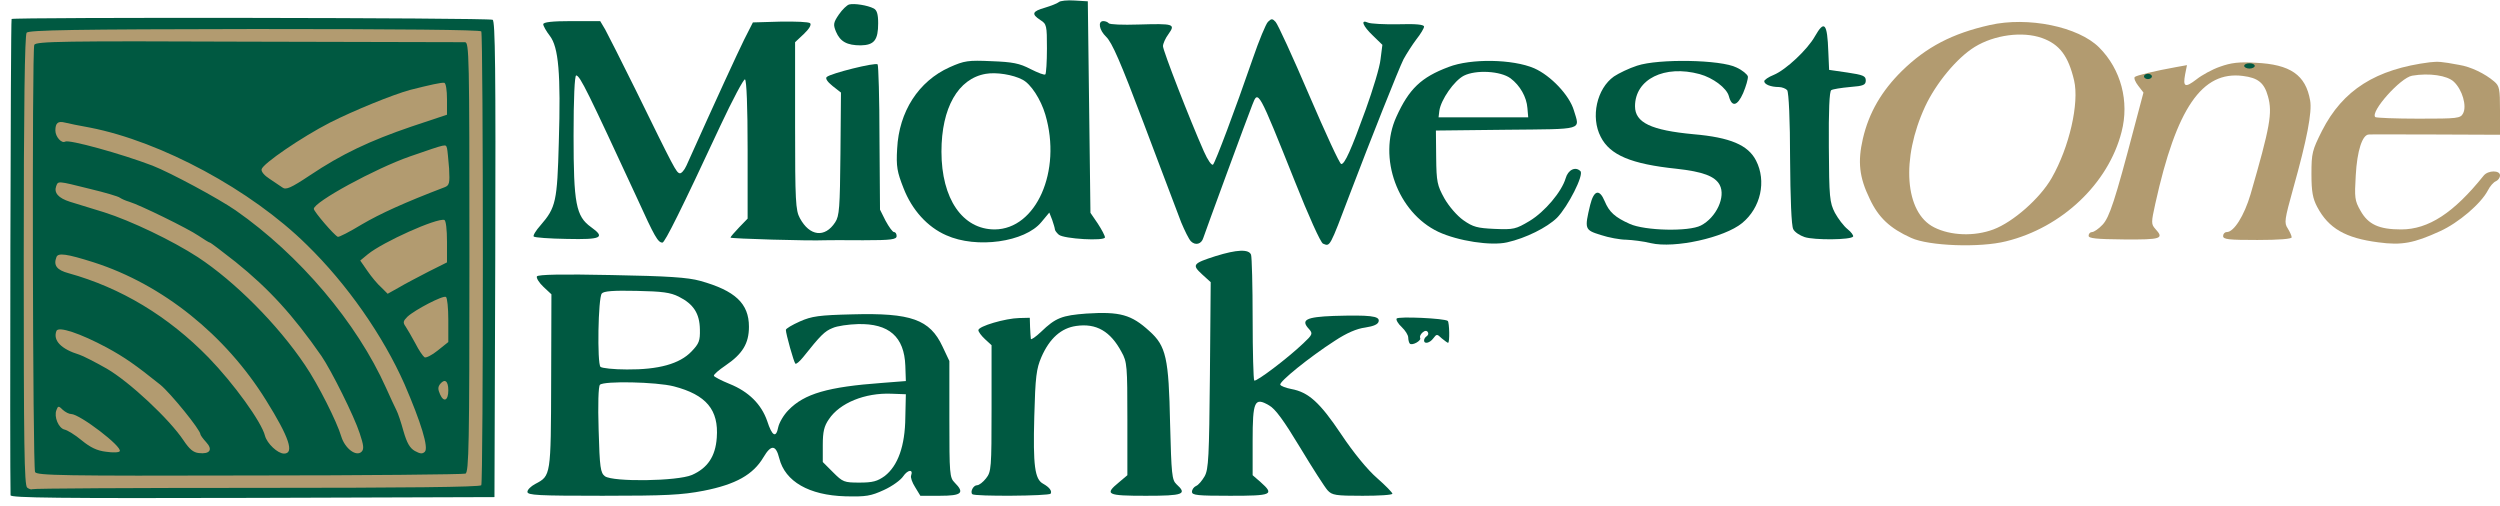 <?xml version="1.0" standalone="no"?>
<!DOCTYPE svg PUBLIC "-//W3C//DTD SVG 1.1//EN"
 "http://www.w3.org/Graphics/SVG/1.1/DTD/svg11.dtd">
<!-- Created with svg_stack (http://github.com/astraw/svg_stack) -->
<svg xmlns:sodipodi="http://sodipodi.sourceforge.net/DTD/sodipodi-0.dtd" xmlns="http://www.w3.org/2000/svg" version="1.1" width="474.0" height="96.0">
  <defs/>
  <g id="id0:id0" transform="matrix(1.25,0,0,1.25,0.0,0.0)"><g transform="translate(0,76.8) scale(0.04,-0.04)" fill="#b29b70" stroke="none">
<path d="M7545 1825 c-142 -32 -240 -83 -333 -174 -77 -76 -125 -158 -148 -257 -20 -87 -14 -146 26 -228 33 -71 77 -112 157 -148 67 -31 261 -38 360 -13 212 52 388 219 438 415 30 115 -2 237 -85 320 -79 79 -270 118 -415 85z m198 -49 c67 -24 100 -68 122 -161 20 -86 -18 -253 -85 -370 -44 -77 -146 -167 -221 -195 -72 -27 -162 -24 -225 8 -111 56 -126 259 -34 458 41 88 120 184 188 226 75 46 181 60 255 34z"/>
<path d="M85 1820 c-7 -12 -8 -1748 0 -1760 6 -10 1721 -15 1749 -4 15 6 16 85 16 890 l0 884 -880 0 c-519 0 -882 -4 -885 -10z m1670 -880 l0 -805 -795 -2 c-538 -2 -798 1 -805 8 -14 14 -17 1579 -3 1597 8 9 177 12 807 10 l796 -3 0 -805z"/>
<path d="M1650 1621 c-14 -5 -63 -19 -110 -31 -143 -38 -458 -201 -547 -283 -34 -30 -29 -54 16 -77 22 -11 42 -24 46 -30 13 -21 56 -9 106 29 103 78 293 166 456 211 43 12 84 27 91 32 16 13 16 130 0 146 -13 13 -22 14 -58 3z"/>
<path d="M196 1464 c-10 -27 -7 -71 7 -81 6 -5 44 -15 82 -22 215 -37 501 -169 690 -320 104 -82 221 -204 303 -313 39 -53 72 -98 72 -101 0 -3 17 -34 38 -68 45 -76 117 -237 132 -296 6 -23 17 -49 26 -58 25 -24 63 -30 82 -12 14 15 14 21 -2 74 -26 87 -101 265 -135 320 -16 26 -44 72 -61 102 -75 128 -267 337 -415 452 -186 144 -459 268 -703 319 -114 24 -108 24 -116 4z"/>
<path d="M1660 1379 c-14 -4 -61 -20 -105 -34 -44 -15 -90 -33 -102 -41 -12 -8 -27 -14 -33 -14 -12 0 -120 -60 -202 -113 -29 -18 -48 -38 -48 -49 0 -20 71 -103 103 -120 15 -8 26 -5 46 10 15 11 49 31 76 46 28 14 57 30 65 35 29 18 105 50 183 77 l77 27 0 81 c0 51 -5 87 -12 94 -13 13 -13 13 -48 1z"/>
<path d="M202 1238 c-7 -7 -12 -24 -12 -40 0 -35 24 -50 115 -73 124 -31 308 -111 415 -181 259 -168 470 -428 564 -695 19 -52 64 -82 95 -62 26 16 24 35 -15 134 -70 177 -180 346 -323 492 -194 200 -438 340 -715 412 -114 29 -108 29 -124 13z"/>
<path d="M1655 1100 c-11 -5 -51 -20 -88 -35 -87 -33 -211 -106 -215 -126 -3 -17 94 -149 110 -149 5 0 35 15 66 33 31 18 82 43 112 56 83 35 81 32 78 135 -3 83 -5 91 -23 93 -11 1 -29 -2 -40 -7z"/>
<path d="M197 973 c-4 -3 -7 -24 -7 -45 0 -43 -9 -37 130 -83 176 -59 310 -143 451 -284 98 -97 182 -213 225 -309 25 -56 58 -78 101 -67 33 8 29 35 -15 124 -164 324 -465 570 -802 656 -63 16 -74 17 -83 8z"/>
<path d="M1623 789 c-34 -18 -74 -45 -90 -61 -23 -24 -25 -32 -15 -46 6 -9 21 -35 33 -57 27 -50 48 -75 65 -75 7 0 34 14 59 32 l46 32 -3 101 c-4 118 -6 120 -95 74z"/>
<path d="M194 677 c-3 -8 -4 -28 -2 -43 2 -24 13 -34 58 -56 30 -15 61 -27 67 -27 7 -1 47 -22 90 -48 85 -52 225 -183 267 -250 34 -56 64 -75 104 -67 40 8 41 30 5 87 -82 125 -193 237 -303 304 -138 84 -273 132 -286 100z"/>
<path d="M1667 486 c-32 -30 -32 -32 -7 -87 11 -24 20 -56 20 -71 0 -30 10 -40 28 -29 16 10 12 203 -4 208 -6 2 -23 -8 -37 -21z"/>
<path d="M197 393 c-4 -3 -7 -22 -7 -40 0 -34 36 -83 61 -83 6 0 32 -17 58 -39 37 -31 56 -39 98 -43 69 -7 87 11 52 48 -49 52 -218 164 -248 164 -4 0 -11 -3 -14 -7z"/>
<path d="M8418 1667 c-29 -10 -69 -32 -89 -48 -43 -33 -52 -29 -43 19 l7 35 -39 -7 c-84 -15 -153 -32 -159 -38 -4 -4 2 -19 13 -33 l20 -26 -35 -132 c-73 -278 -94 -341 -120 -369 -15 -16 -33 -28 -40 -28 -7 0 -13 -6 -13 -14 0 -10 28 -13 135 -14 141 -1 152 3 118 40 -16 18 -16 24 0 96 80 362 177 504 332 484 57 -7 81 -26 95 -77 18 -63 8 -116 -66 -372 -24 -81 -63 -143 -90 -143 -8 0 -14 -7 -14 -15 0 -13 21 -15 130 -15 83 0 130 4 130 10 0 6 -7 21 -15 34 -14 21 -12 33 21 152 52 185 72 290 64 333 -17 97 -75 137 -207 143 -63 4 -93 0 -135 -15z"/>
<path d="M9215 1684 c-206 -26 -331 -105 -410 -260 -37 -74 -40 -84 -40 -164 0 -67 5 -93 22 -125 43 -81 107 -118 232 -134 88 -12 135 -3 233 42 71 32 156 105 182 155 8 16 22 32 31 35 8 4 15 13 15 22 0 20 -45 20 -62 -1 -113 -141 -209 -204 -313 -204 -84 0 -125 19 -154 71 -22 38 -23 50 -18 134 5 93 25 155 50 155 6 1 121 0 255 0 l242 -1 0 92 c0 82 -2 93 -22 110 -35 30 -89 56 -133 63 -70 13 -79 13 -110 10z m90 -74 c32 -30 50 -92 35 -120 -10 -19 -21 -20 -169 -20 -87 0 -160 3 -164 6 -20 20 96 150 140 157 64 11 133 1 158 -23z"/>
</g>
</g>
  <g id="id1:id1" transform="matrix(1.25,0,0,1.25,0.0,0.0)"><g transform="translate(0,76.8) scale(0.04,-0.04)" fill="#005941" stroke="none">
<path d="M4015 1912 c-6 -5 -29 -14 -52 -21 -49 -14 -53 -24 -18 -47 24 -15 25 -21 25 -108 0 -51 -3 -95 -6 -98 -3 -4 -28 6 -56 20 -42 22 -68 27 -148 30 -89 4 -103 2 -159 -23 -118 -53 -192 -168 -199 -309 -4 -68 0 -88 24 -149 32 -83 91 -148 162 -179 115 -52 299 -26 361 50 l30 36 11 -28 c5 -15 10 -31 10 -35 0 -5 7 -14 15 -21 19 -16 175 -25 175 -10 0 6 -12 29 -27 52 l-28 41 -5 401 -5 401 -50 3 c-28 2 -55 -1 -60 -6z m-138 -294 c32 -16 70 -75 87 -133 63 -214 -35 -434 -192 -435 -122 0 -202 116 -202 295 0 166 63 277 168 295 40 7 103 -3 139 -22z"/>
<path d="M3220 1903 c-8 -2 -26 -19 -39 -38 -21 -31 -22 -38 -11 -65 16 -38 42 -52 94 -52 51 1 66 20 66 84 0 35 -5 50 -17 56 -23 12 -74 20 -93 15z"/>
<path d="M44 1848 c-4 -6 -7 -1698 -4 -1806 0 -10 187 -12 918 -10 l917 3 3 903 c2 717 0 904 -10 907 -22 8 -1820 10 -1824 3z m1781 -47 c8 -13 8 -1708 0 -1721 -4 -7 -292 -10 -852 -10 -465 0 -848 -2 -851 -5 -3 -2 -11 0 -19 6 -11 9 -13 163 -13 862 0 587 4 854 11 863 8 10 182 13 864 14 548 0 856 -3 860 -9z"/>
<path d="M130 1750 c-9 -18 -6 -1599 3 -1620 6 -13 105 -15 812 -13 443 0 812 4 820 7 13 5 15 111 15 821 0 770 -1 815 -17 815 -10 0 -380 1 -821 2 -706 3 -805 1 -812 -12z m1565 -206 l0 -59 -135 -45 c-158 -54 -264 -104 -385 -185 -72 -48 -91 -56 -104 -46 -9 6 -31 21 -49 33 -19 12 -32 27 -30 36 4 21 152 122 259 177 91 46 238 106 304 124 75 19 120 29 130 27 6 -2 10 -29 10 -62z m-1353 -108 c270 -53 610 -236 821 -444 154 -150 290 -346 371 -529 63 -146 92 -241 77 -256 -9 -9 -18 -8 -38 3 -19 11 -30 30 -43 75 -9 33 -21 69 -27 80 -6 11 -23 49 -39 84 -111 248 -328 504 -570 673 -65 45 -247 143 -316 170 -118 45 -317 100 -331 91 -13 -8 -37 18 -37 42 0 29 10 37 37 30 12 -3 55 -12 95 -19z m1353 -78 c2 -7 5 -42 8 -77 3 -56 1 -64 -17 -71 -152 -58 -244 -100 -314 -141 -46 -28 -87 -49 -91 -47 -14 6 -91 96 -91 106 0 26 233 153 365 199 145 50 134 47 140 31z m-1355 -154 c58 -14 110 -29 115 -34 6 -4 21 -11 35 -15 40 -12 222 -101 263 -129 21 -14 40 -26 43 -26 3 0 46 -33 97 -73 127 -102 219 -203 326 -357 37 -54 124 -228 145 -293 15 -45 17 -60 7 -70 -20 -20 -63 12 -77 58 -16 55 -88 198 -137 270 -104 155 -267 318 -407 410 -97 63 -254 138 -355 170 -49 15 -108 33 -130 40 -44 14 -61 34 -52 59 8 20 3 21 127 -10z m1355 -200 l0 -79 -70 -35 c-38 -20 -89 -46 -112 -60 l-43 -24 -24 24 c-14 12 -38 41 -53 63 l-27 39 29 24 c58 47 261 138 290 130 6 -2 10 -37 10 -82z m-1339 -79 c261 -84 499 -275 653 -523 88 -141 108 -202 68 -202 -24 0 -64 38 -72 67 -13 53 -119 199 -214 297 -153 157 -333 265 -531 320 -45 12 -58 30 -46 61 6 17 38 13 142 -20z m1344 -219 l0 -83 -40 -32 c-22 -18 -45 -29 -50 -26 -6 4 -22 27 -35 53 -14 26 -31 55 -37 64 -11 15 -9 21 7 37 28 26 135 82 146 75 5 -3 9 -42 9 -88z m-1295 -104 c68 -37 108 -65 203 -141 39 -32 152 -171 152 -188 0 -3 10 -17 22 -30 26 -28 14 -46 -28 -41 -21 2 -36 15 -58 48 -54 81 -205 222 -291 272 -44 25 -91 49 -104 53 -69 21 -101 54 -87 90 7 19 90 -9 191 -63z m1295 -162 c0 -39 -17 -47 -31 -16 -9 20 -9 29 1 41 17 20 30 10 30 -25z m-1430 -90 c32 0 195 -124 184 -141 -2 -5 -26 -6 -52 -2 -34 4 -59 16 -92 43 -25 21 -55 39 -65 41 -23 5 -41 49 -31 74 6 16 8 17 24 1 10 -9 24 -16 32 -16z"/>
<path d="M4808 1837 c-8 -8 -34 -71 -57 -138 -69 -200 -142 -393 -151 -403 -5 -5 -20 16 -35 50 -54 122 -155 382 -155 399 0 9 9 30 21 46 27 38 21 40 -114 36 -60 -2 -110 0 -113 5 -3 4 -12 8 -20 8 -22 0 -16 -34 10 -59 23 -22 55 -96 142 -326 34 -91 86 -227 143 -378 13 -31 29 -64 37 -72 17 -17 40 -11 47 13 6 19 169 463 186 505 22 57 22 57 162 -293 50 -126 97 -231 106 -234 27 -11 24 -17 102 189 78 205 185 474 203 510 12 22 34 56 49 76 16 20 29 42 29 48 0 8 -31 11 -97 9 -54 -1 -106 2 -115 6 -31 14 -20 -13 18 -49 l36 -35 -7 -55 c-3 -30 -29 -115 -56 -190 -56 -155 -80 -208 -93 -207 -6 0 -60 118 -122 262 -62 145 -119 269 -127 277 -12 13 -16 13 -29 0z"/>
<path d="M2060 1828 c0 -6 11 -26 25 -44 33 -43 42 -142 34 -404 -6 -224 -11 -247 -69 -314 -18 -20 -30 -40 -26 -43 4 -4 61 -8 126 -9 131 -3 147 5 91 45 -57 41 -66 89 -66 346 0 142 4 229 10 229 15 -2 43 -60 232 -468 65 -143 78 -166 95 -166 9 0 71 124 220 444 46 98 88 177 93 175 6 -3 10 -103 10 -266 l0 -262 -32 -33 c-18 -19 -33 -36 -33 -39 0 -4 299 -13 360 -10 8 0 72 1 143 0 108 0 127 3 127 16 0 8 -4 15 -10 15 -5 0 -19 19 -32 43 l-21 42 -2 272 c0 150 -4 275 -7 279 -8 8 -178 -34 -193 -48 -6 -5 2 -18 22 -34 l32 -25 -2 -232 c-2 -205 -4 -236 -20 -260 -39 -60 -97 -53 -134 16 -16 29 -18 65 -18 350 l0 317 33 31 c20 19 30 35 24 41 -5 5 -56 7 -113 6 l-104 -3 -33 -65 c-26 -53 -100 -213 -219 -478 -8 -18 -20 -31 -26 -29 -13 4 -19 15 -167 317 -53 107 -105 210 -115 228 l-19 32 -108 0 c-75 0 -108 -4 -108 -12z"/>
<path d="M6882 1782 c-28 -50 -110 -127 -156 -146 -20 -8 -36 -19 -36 -24 0 -12 25 -22 55 -22 12 0 27 -6 32 -12 6 -8 11 -115 11 -260 1 -150 5 -255 12 -267 5 -11 25 -24 43 -30 36 -12 176 -11 184 2 2 4 -7 17 -21 28 -15 12 -36 40 -48 62 -20 39 -22 58 -23 250 -1 138 2 210 9 215 6 4 38 9 71 12 52 4 60 8 60 25 0 17 -10 21 -70 30 l-69 10 -3 69 c-4 109 -15 121 -51 58z"/>
<path d="M5493 1666 c-104 -39 -150 -83 -198 -189 -71 -155 5 -363 159 -436 75 -35 200 -54 261 -40 71 16 151 56 189 93 42 43 103 163 89 177 -19 19 -47 5 -56 -27 -15 -51 -79 -127 -137 -162 -52 -31 -60 -33 -132 -30 -66 3 -82 7 -119 33 -24 17 -55 53 -72 83 -27 49 -30 62 -31 155 l-1 102 268 3 c298 3 278 -3 255 74 -17 57 -87 131 -150 159 -81 35 -240 38 -325 5z m235 -43 c36 -27 61 -71 64 -113 l3 -35 -170 0 -170 0 3 25 c6 42 56 114 93 133 46 23 139 18 177 -10z"/>
<path d="M6208 1671 c-31 -10 -70 -29 -88 -41 -65 -46 -89 -154 -50 -229 35 -69 115 -103 288 -121 99 -11 145 -28 163 -61 24 -45 -13 -124 -71 -154 -46 -24 -213 -20 -270 6 -56 25 -78 45 -95 86 -20 48 -41 42 -55 -14 -22 -92 -21 -95 40 -114 30 -10 74 -18 97 -18 23 -1 65 -6 93 -13 90 -21 279 21 346 76 71 58 93 159 53 237 -30 59 -98 88 -237 100 -161 15 -222 44 -222 106 0 103 112 158 245 122 51 -14 103 -53 111 -84 11 -42 32 -38 54 12 11 26 19 54 18 63 -2 8 -21 24 -43 34 -59 30 -296 34 -377 7z"/>
<path d="M8510 1670 c0 -5 9 -10 20 -10 11 0 20 5 20 10 0 6 -9 10 -20 10 -11 0 -20 -4 -20 -10z"/>
<path d="M8130 1630 c0 -5 7 -10 15 -10 8 0 15 5 15 10 0 6 -7 10 -15 10 -8 0 -15 -4 -15 -10z"/>
<path d="M4610 949 c-87 -28 -91 -33 -52 -69 l33 -30 -3 -352 c-3 -311 -5 -357 -20 -384 -10 -17 -24 -34 -33 -37 -8 -4 -15 -13 -15 -22 0 -13 21 -15 145 -15 159 0 169 4 115 52 l-30 26 0 130 c0 151 7 167 62 135 24 -13 57 -59 118 -160 47 -78 94 -151 104 -162 17 -19 31 -21 133 -21 62 0 113 3 113 8 0 4 -26 31 -58 59 -36 31 -90 97 -136 166 -81 121 -124 160 -190 172 -20 4 -39 11 -41 16 -7 10 112 106 207 167 44 29 83 46 115 50 32 5 49 12 51 24 4 20 -34 24 -171 20 -105 -4 -126 -15 -93 -50 15 -17 13 -21 -22 -54 -61 -58 -179 -147 -186 -141 -3 4 -6 109 -6 234 0 125 -3 234 -6 243 -8 22 -54 20 -134 -5z"/>
<path d="M2036 872 c-3 -6 8 -24 25 -40 l30 -28 -1 -329 c-1 -360 -1 -359 -60 -390 -17 -9 -30 -22 -30 -30 0 -13 40 -15 285 -15 239 0 300 3 383 19 122 24 188 61 227 127 29 49 47 48 60 -4 22 -88 113 -140 250 -144 79 -2 97 1 147 24 31 14 64 38 73 52 17 25 39 28 30 3 -3 -7 4 -27 15 -44 l20 -33 75 0 c82 0 94 11 55 50 -19 19 -20 33 -20 241 l0 220 -26 55 c-48 103 -120 128 -341 122 -127 -3 -155 -7 -200 -27 -29 -13 -53 -27 -53 -32 0 -15 30 -122 36 -128 3 -3 16 8 29 24 67 84 82 99 112 111 17 8 61 14 96 15 118 3 176 -48 180 -158 l2 -58 -90 -7 c-206 -15 -295 -41 -355 -103 -18 -18 -35 -47 -39 -65 -8 -42 -23 -35 -42 24 -22 63 -70 111 -142 140 -32 13 -59 27 -60 31 -1 5 19 22 44 39 65 44 89 84 89 147 0 88 -52 137 -185 174 -47 13 -120 18 -336 22 -188 4 -278 2 -283 -5z m538 -77 c56 -28 79 -64 80 -124 1 -43 -3 -54 -32 -84 -45 -47 -125 -69 -245 -68 -50 0 -95 5 -100 10 -13 13 -9 262 5 278 7 9 43 12 132 10 98 -2 128 -6 160 -22z m-19 -340 c123 -32 171 -89 163 -195 -5 -71 -35 -115 -94 -141 -56 -24 -299 -27 -330 -5 -17 13 -20 32 -24 176 -3 96 -1 165 5 171 15 15 214 11 280 -6z m878 -118 c-1 -108 -28 -183 -78 -222 -28 -20 -45 -25 -96 -25 -58 0 -63 2 -100 39 l-39 39 0 64 c0 51 5 72 23 98 41 62 137 101 237 97 l55 -2 -2 -88z"/>
<path d="M4120 731 c-93 -7 -117 -16 -172 -69 -21 -20 -39 -32 -39 -27 -1 6 -2 26 -3 45 l-1 35 -40 -1 c-52 -1 -155 -31 -155 -46 0 -6 11 -21 25 -34 l25 -23 0 -239 c0 -227 -1 -241 -21 -266 -11 -14 -26 -26 -34 -26 -14 0 -27 -25 -18 -34 9 -9 291 -7 297 2 6 10 -4 24 -29 38 -31 17 -38 68 -33 254 4 152 8 182 27 226 31 71 75 110 132 118 76 11 130 -20 172 -99 21 -37 22 -54 22 -254 l0 -213 -32 -27 c-56 -46 -46 -51 102 -51 143 0 158 6 116 44 -17 16 -19 37 -24 229 -5 250 -15 295 -79 352 -68 62 -111 74 -238 66z"/>
<path d="M5296 712 c-3 -5 6 -20 19 -32 14 -13 25 -31 25 -40 0 -9 3 -20 6 -23 9 -9 46 12 39 22 -2 5 2 14 9 20 9 8 16 8 20 2 4 -5 2 -12 -4 -16 -5 -3 -10 -10 -10 -16 0 -15 22 -10 35 8 13 17 14 17 32 0 11 -9 22 -17 24 -17 7 0 5 77 -1 83 -11 10 -188 18 -194 9z"/>
</g>
</g>
</svg>
